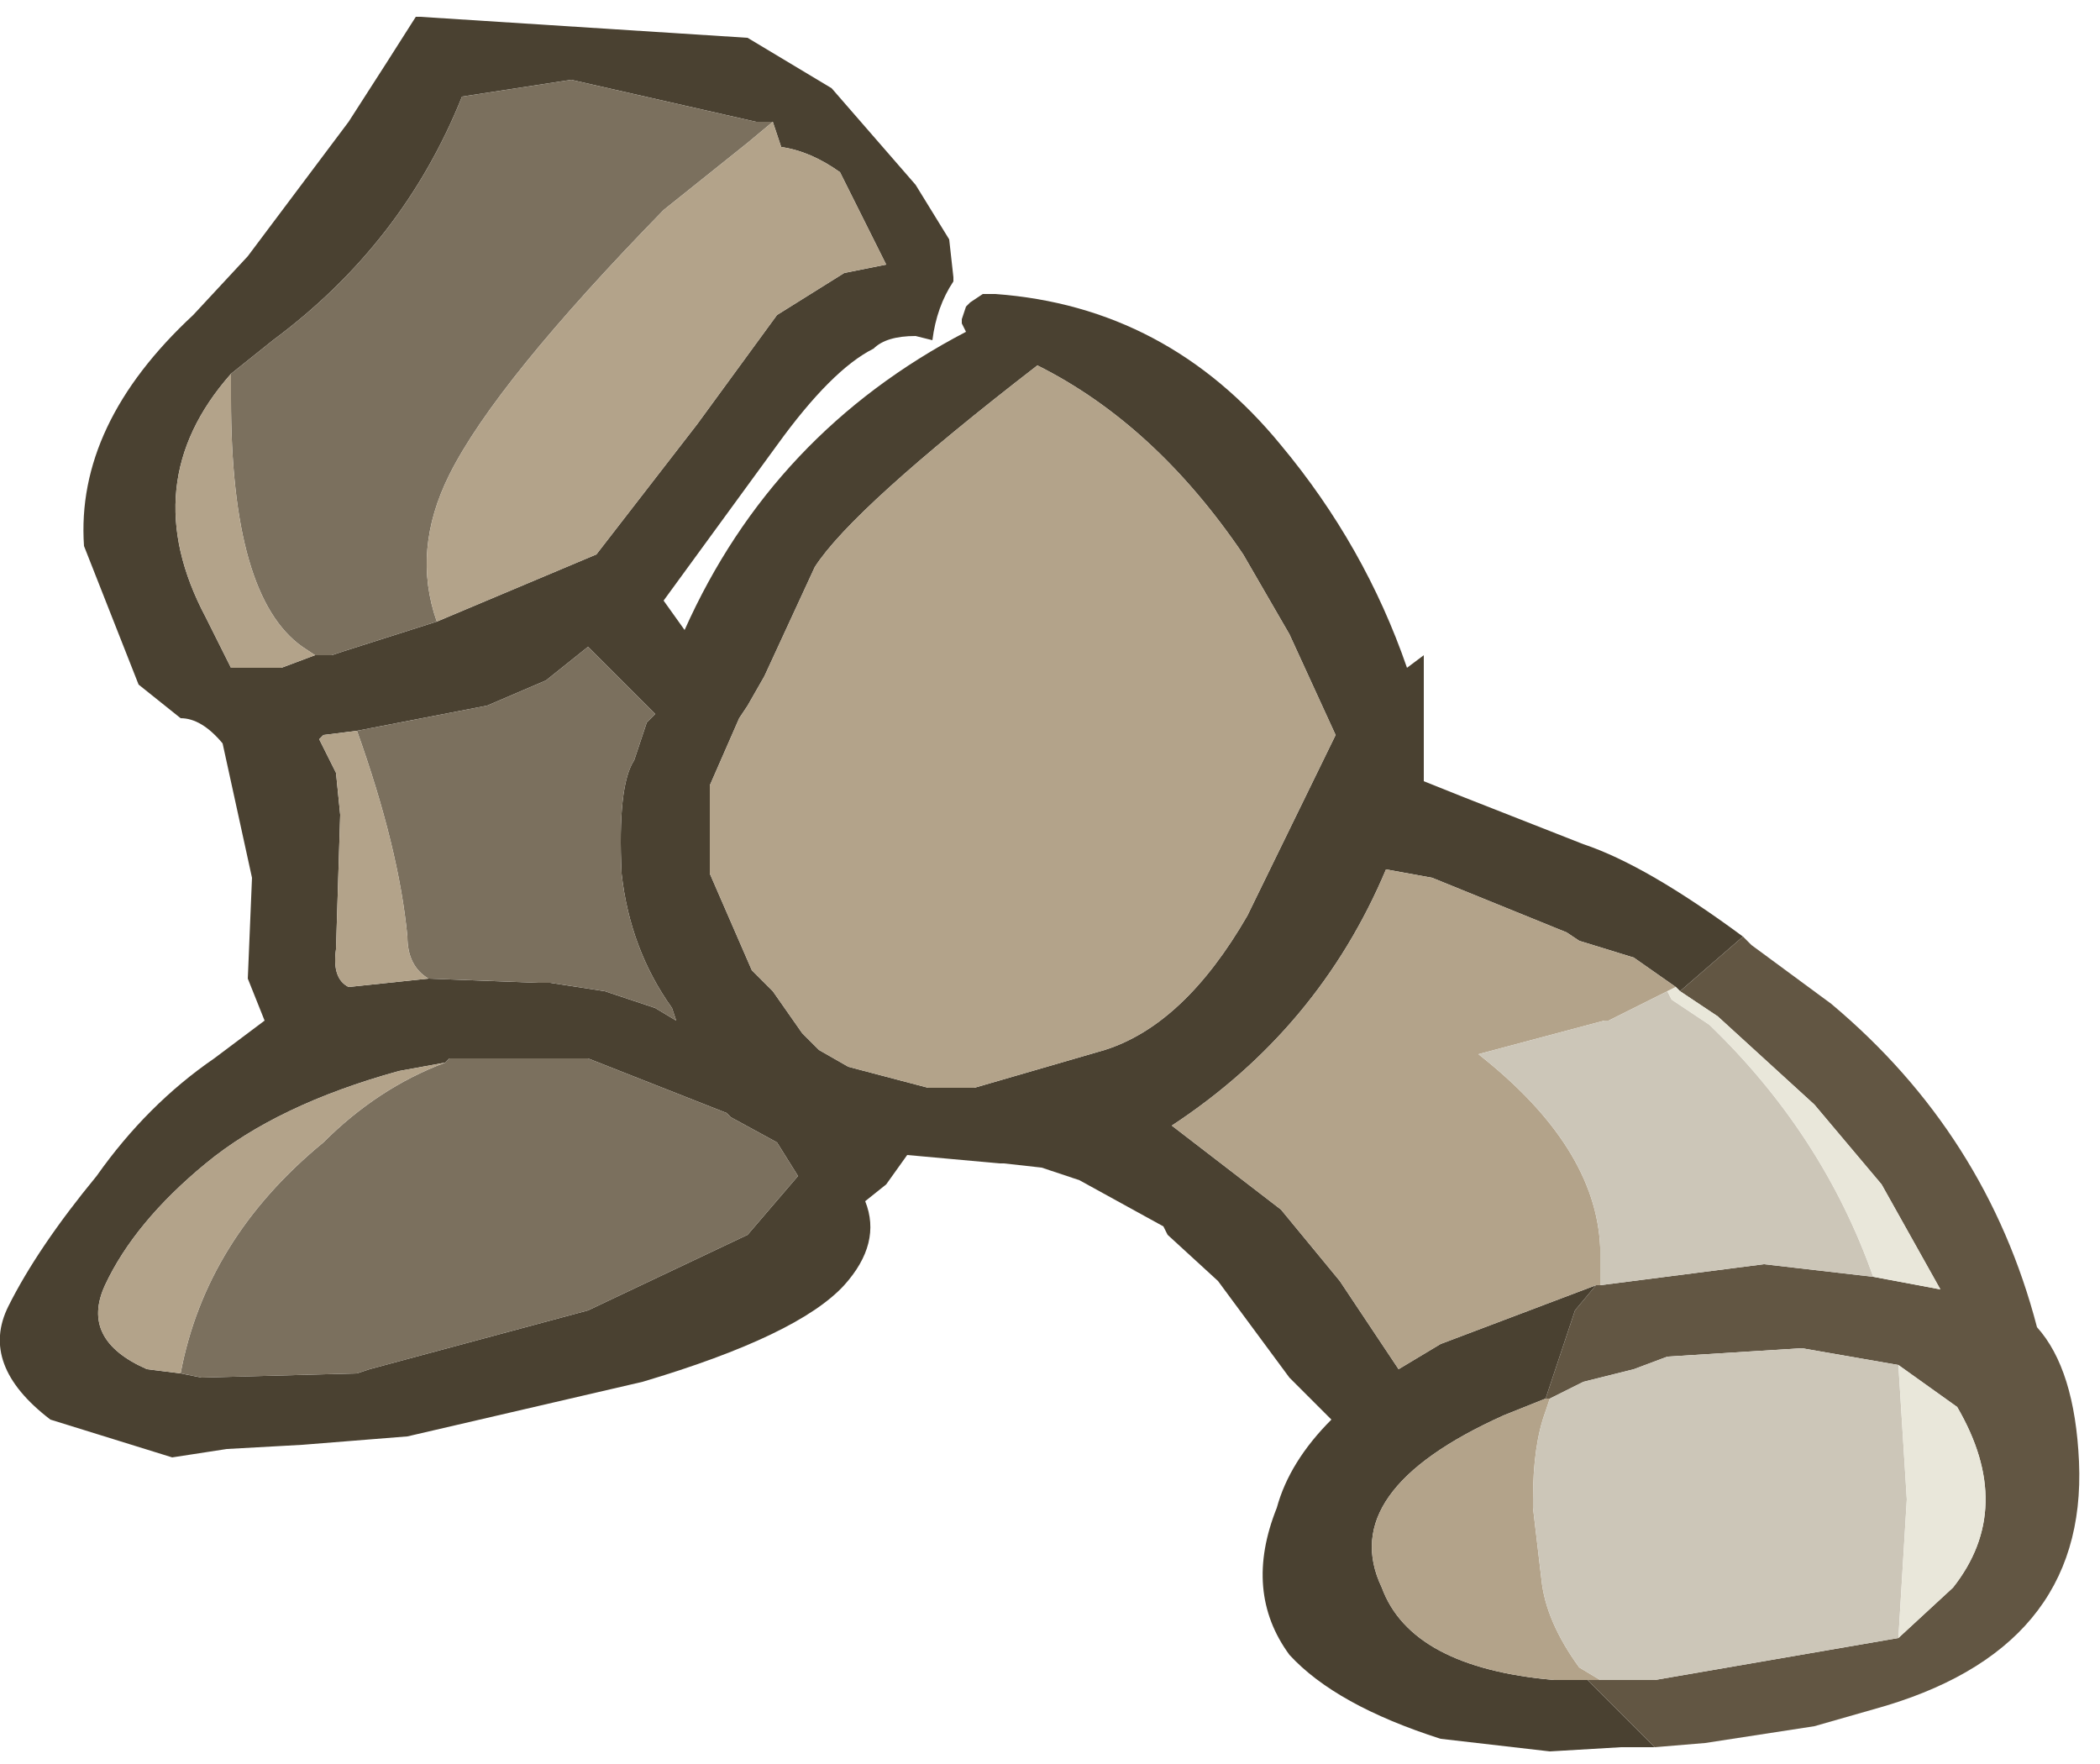 <?xml version="1.0" encoding="utf-8"?>
<svg version="1.1" id="Layer_1"
xmlns="http://www.w3.org/2000/svg"
xmlns:xlink="http://www.w3.org/1999/xlink"
xmlns:author="http://www.sothink.com"
width="25px" height="21px"
xml:space="preserve">
<g id="1292" transform="matrix(1, 0, 0, 1, -123.75, -71.35)">
<path style="fill:#4A4131;fill-opacity:1" d="M127.5,79.15L127.7 79.15L127.85 79.1L128.95 78.75L130.85 77.95L132.05 76.4L133 75.1L133.8 74.6L134.3 74.5L133.75 73.4Q133.4 73.15 133.05 73.1L132.95 72.8L132.75 72.8L130.55 72.3L129.25 72.5Q128.55 74.25 127 75.4L126.5 75.8Q125.35 77.1 126.2 78.7L126.5 79.3L127.1 79.3L127.5 79.15M143.75,83.15L143.7 83.1L143.2 82.75L142.55 82.55L142.4 82.45L140.8 81.8L140.25 81.7Q139.45 83.6 137.7 84.75L139 85.75L139.7 86.6L140.4 87.65L140.9 87.35L142.75 86.65L142.5 86.95L142.15 88L141.65 88.2Q139.65 89.1 140.2 90.25Q140.55 91.2 142.25 91.35L142.65 91.35L143.45 92.15L143.05 92.15L142.2 92.2L140.9 92.05Q139.65 91.65 139.1 91.05Q138.55 90.3 138.95 89.3Q139.1 88.75 139.6 88.25L139.1 87.75L138.25 86.6L137.65 86.05L137.6 85.95L136.6 85.4L136.15 85.25L135.7 85.2L135.65 85.2L134.55 85.1L134.3 85.45L134.05 85.65Q134.25 86.15 133.8 86.65Q133.25 87.25 131.4 87.8L128.6 88.45L127.35 88.55L126.45 88.6L125.8 88.7L124.35 88.25Q123.5 87.6 123.85 86.9Q124.2 86.2 124.9 85.35Q125.5 84.5 126.3 83.95L126.9 83.5L126.7 83L126.75 81.8L126.4 80.2Q126.15 79.9 125.9 79.9L125.4 79.5L124.75 77.85Q124.65 76.4 126.05 75.1L126.7 74.4L127.9 72.8L128.35 72.1L128.7 71.55L128.75 71.55L132.65 71.8L133.65 72.4L134.65 73.55L135.05 74.2L135.1 74.65L135.1 74.7Q134.9 75 134.85 75.4L134.65 75.35Q134.3 75.35 134.15 75.5Q133.65 75.75 133 76.65L131.65 78.5L131.9 78.85Q132.95 76.5 135.25 75.3L135.2 75.2L135.2 75.15L135.25 75L135.3 74.95L135.45 74.85L135.6 74.85Q137.65 75 139 76.65Q140 77.85 140.5 79.3L140.7 79.15L140.7 80.1L140.7 80.15L140.7 80.65L141.2 80.85L142.6 81.4Q143.35 81.65 144.5 82.5L143.75 83.15M138.55,77.95Q137.5 76.4 136.1 75.7Q133.9 77.4 133.45 78.1L132.85 79.4L132.65 79.75L132.55 79.9L132.2 80.7L132.2 80.75L132.2 81.75L132.7 82.9L132.95 83.15L133.3 83.65L133.5 83.85L133.85 84.05L134.8 84.3L135.2 84.3L135.25 84.3L135.35 84.3L136.9 83.85Q137.85 83.55 138.6 82.25L139.65 80.1L139.1 78.9L138.55 77.95M127.6,80.1L127.55 80.15L127.75 80.55L127.8 81.05L127.75 82.65Q127.7 83 127.9 83.1L128.85 83L130.15 83.05L130.3 83.05L130.95 83.15L131.55 83.35L131.8 83.5L131.75 83.35Q131.25 82.65 131.15 81.75Q131.1 80.7 131.3 80.4L131.45 79.95L131.55 79.85L130.75 79.05L130.25 79.45L129.55 79.75L128 80.05L127.6 80.1M128.5,84.1Q127.05 84.5 126.2 85.2Q125.35 85.9 125 86.65Q124.7 87.3 125.5 87.65L125.9 87.7L126.15 87.75L128 87.7L128.15 87.65L130.75 86.95L132.65 86.05L133.25 85.35L133 84.95L132.45 84.65L132.4 84.6L130.75 83.95L130.65 83.95L129.1 83.95L129.05 84L128.5 84.1" />
<path style="fill:#7B705E;fill-opacity:1" d="M132.65,73.05L131.65 73.85Q129.65 75.9 129.1 77Q128.65 77.9 128.95 78.75L127.85 79.1L127.7 79.15L127.5 79.15L127.35 79.05Q126.5 78.45 126.5 76.1L126.5 75.8L127 75.4Q128.55 74.25 129.25 72.5L130.55 72.3L132.75 72.8L132.95 72.8L132.65 73.05M128.6,82.5Q128.5 81.45 128 80.05L129.55 79.75L130.25 79.45L130.75 79.05L131.55 79.85L131.45 79.95L131.3 80.4Q131.1 80.7 131.15 81.75Q131.25 82.65 131.75 83.35L131.8 83.5L131.55 83.35L130.95 83.15L130.3 83.05L130.15 83.05L128.85 83Q128.6 82.85 128.6 82.5M127.6,84.95Q128.25 84.3 129.05 84L129.1 83.95L130.65 83.95L130.75 83.95L132.4 84.6L132.45 84.65L133 84.95L133.25 85.35L132.65 86.05L130.75 86.95L128.15 87.65L128 87.7L126.15 87.75L125.9 87.7Q126.2 86.1 127.6 84.95" />
<path style="fill:#B3A38A;fill-opacity:1" d="M127.1,79.3L126.5 79.3L126.2 78.7Q125.35 77.1 126.5 75.8L126.5 76.1Q126.5 78.45 127.35 79.05L127.5 79.15L127.1 79.3M128.95,78.75Q128.65 77.9 129.1 77Q129.65 75.9 131.65 73.85L132.65 73.05L132.95 72.8L133.05 73.1Q133.4 73.15 133.75 73.4L134.3 74.5L133.8 74.6L133 75.1L132.05 76.4L130.85 77.95L128.95 78.75M142.2,88L142.15 88.15Q142 88.55 142 89.2L142 89.3L142.1 90.15Q142.15 90.65 142.55 91.2L142.8 91.35L142.65 91.35L142.25 91.35Q140.55 91.2 140.2 90.25Q139.65 89.1 141.65 88.2L142.15 88L142.2 88M142.75,86.65L140.9 87.35L140.4 87.65L139.7 86.6L139 85.75L137.7 84.75Q139.45 83.6 140.25 81.7L140.8 81.8L142.4 82.45L142.55 82.55L143.2 82.75L143.7 83.1L143.6 83.15L142.9 83.5L142.85 83.5L141.35 83.9Q142.75 85 142.8 86.2L142.8 86.4L142.8 86.65L142.75 86.65M139.1,78.9L139.65 80.1L138.6 82.25Q137.85 83.55 136.9 83.85L135.35 84.3L135.25 84.3L135.2 84.3L134.8 84.3L133.85 84.05L133.5 83.85L133.3 83.65L132.95 83.15L132.7 82.9L132.2 81.75L132.2 80.75L132.2 80.7L132.55 79.9L132.65 79.75L132.85 79.4L133.45 78.1Q133.9 77.4 136.1 75.7Q137.5 76.4 138.55 77.95L139.1 78.9M128,80.05Q128.5 81.45 128.6 82.5Q128.6 82.85 128.85 83L127.9 83.1Q127.7 83 127.75 82.65L127.8 81.05L127.75 80.55L127.55 80.15L127.6 80.1L128 80.05M129.05,84Q128.25 84.3 127.6 84.95Q126.2 86.1 125.9 87.7L125.5 87.65Q124.7 87.3 125 86.65Q125.35 85.9 126.2 85.2Q127.05 84.5 128.5 84.1L129.05 84" />
<path style="fill:#625643;fill-opacity:1" d="M142.15,88L142.5 86.95L142.75 86.65L142.8 86.65L144.75 86.4L146.05 86.55L146.85 86.7L146.15 85.45L145.35 84.5L144.2 83.45L143.75 83.15L144.5 82.5L144.6 82.6L145.55 83.3Q147.4 84.85 148 87.15Q148.45 87.65 148.5 88.75Q148.6 91 146.05 91.7L145.35 91.9L144.05 92.1L143.45 92.15L142.65 91.35L142.8 91.35L143.45 91.35L146.35 90.85L147 90.25Q147.75 89.3 147.05 88.1L146.35 87.6L145.2 87.4L143.6 87.5L143.2 87.65L142.6 87.8L142.2 88L142.15 88" />
<path style="fill:#CCC6B8;fill-opacity:1" d="M142.8,86.65L142.8 86.4L142.8 86.2Q142.75 85 141.35 83.9L142.85 83.5L142.9 83.5L143.6 83.15L143.65 83.25L144.1 83.55Q145.45 84.85 146.05 86.55L144.75 86.4L142.8 86.65M142.55,91.2Q142.15 90.65 142.1 90.15L142 89.3L142 89.2Q142 88.55 142.15 88.15L142.2 88L142.6 87.8L143.2 87.65L143.6 87.5L145.2 87.4L146.35 87.6L146.45 89.2L146.35 90.85L143.45 91.35L142.8 91.35L142.55 91.2" />
<path style="fill:#E9E7DA;fill-opacity:1" d="M144.2,83.45L145.35 84.5L146.15 85.45L146.85 86.7L146.05 86.55Q145.45 84.85 144.1 83.55L143.65 83.25L143.6 83.15L143.7 83.1L143.75 83.15L144.2 83.45M146.45,89.2L146.35 87.6L147.05 88.1Q147.75 89.3 147 90.25L146.35 90.85L146.45 89.2" />
</g>
</svg>

